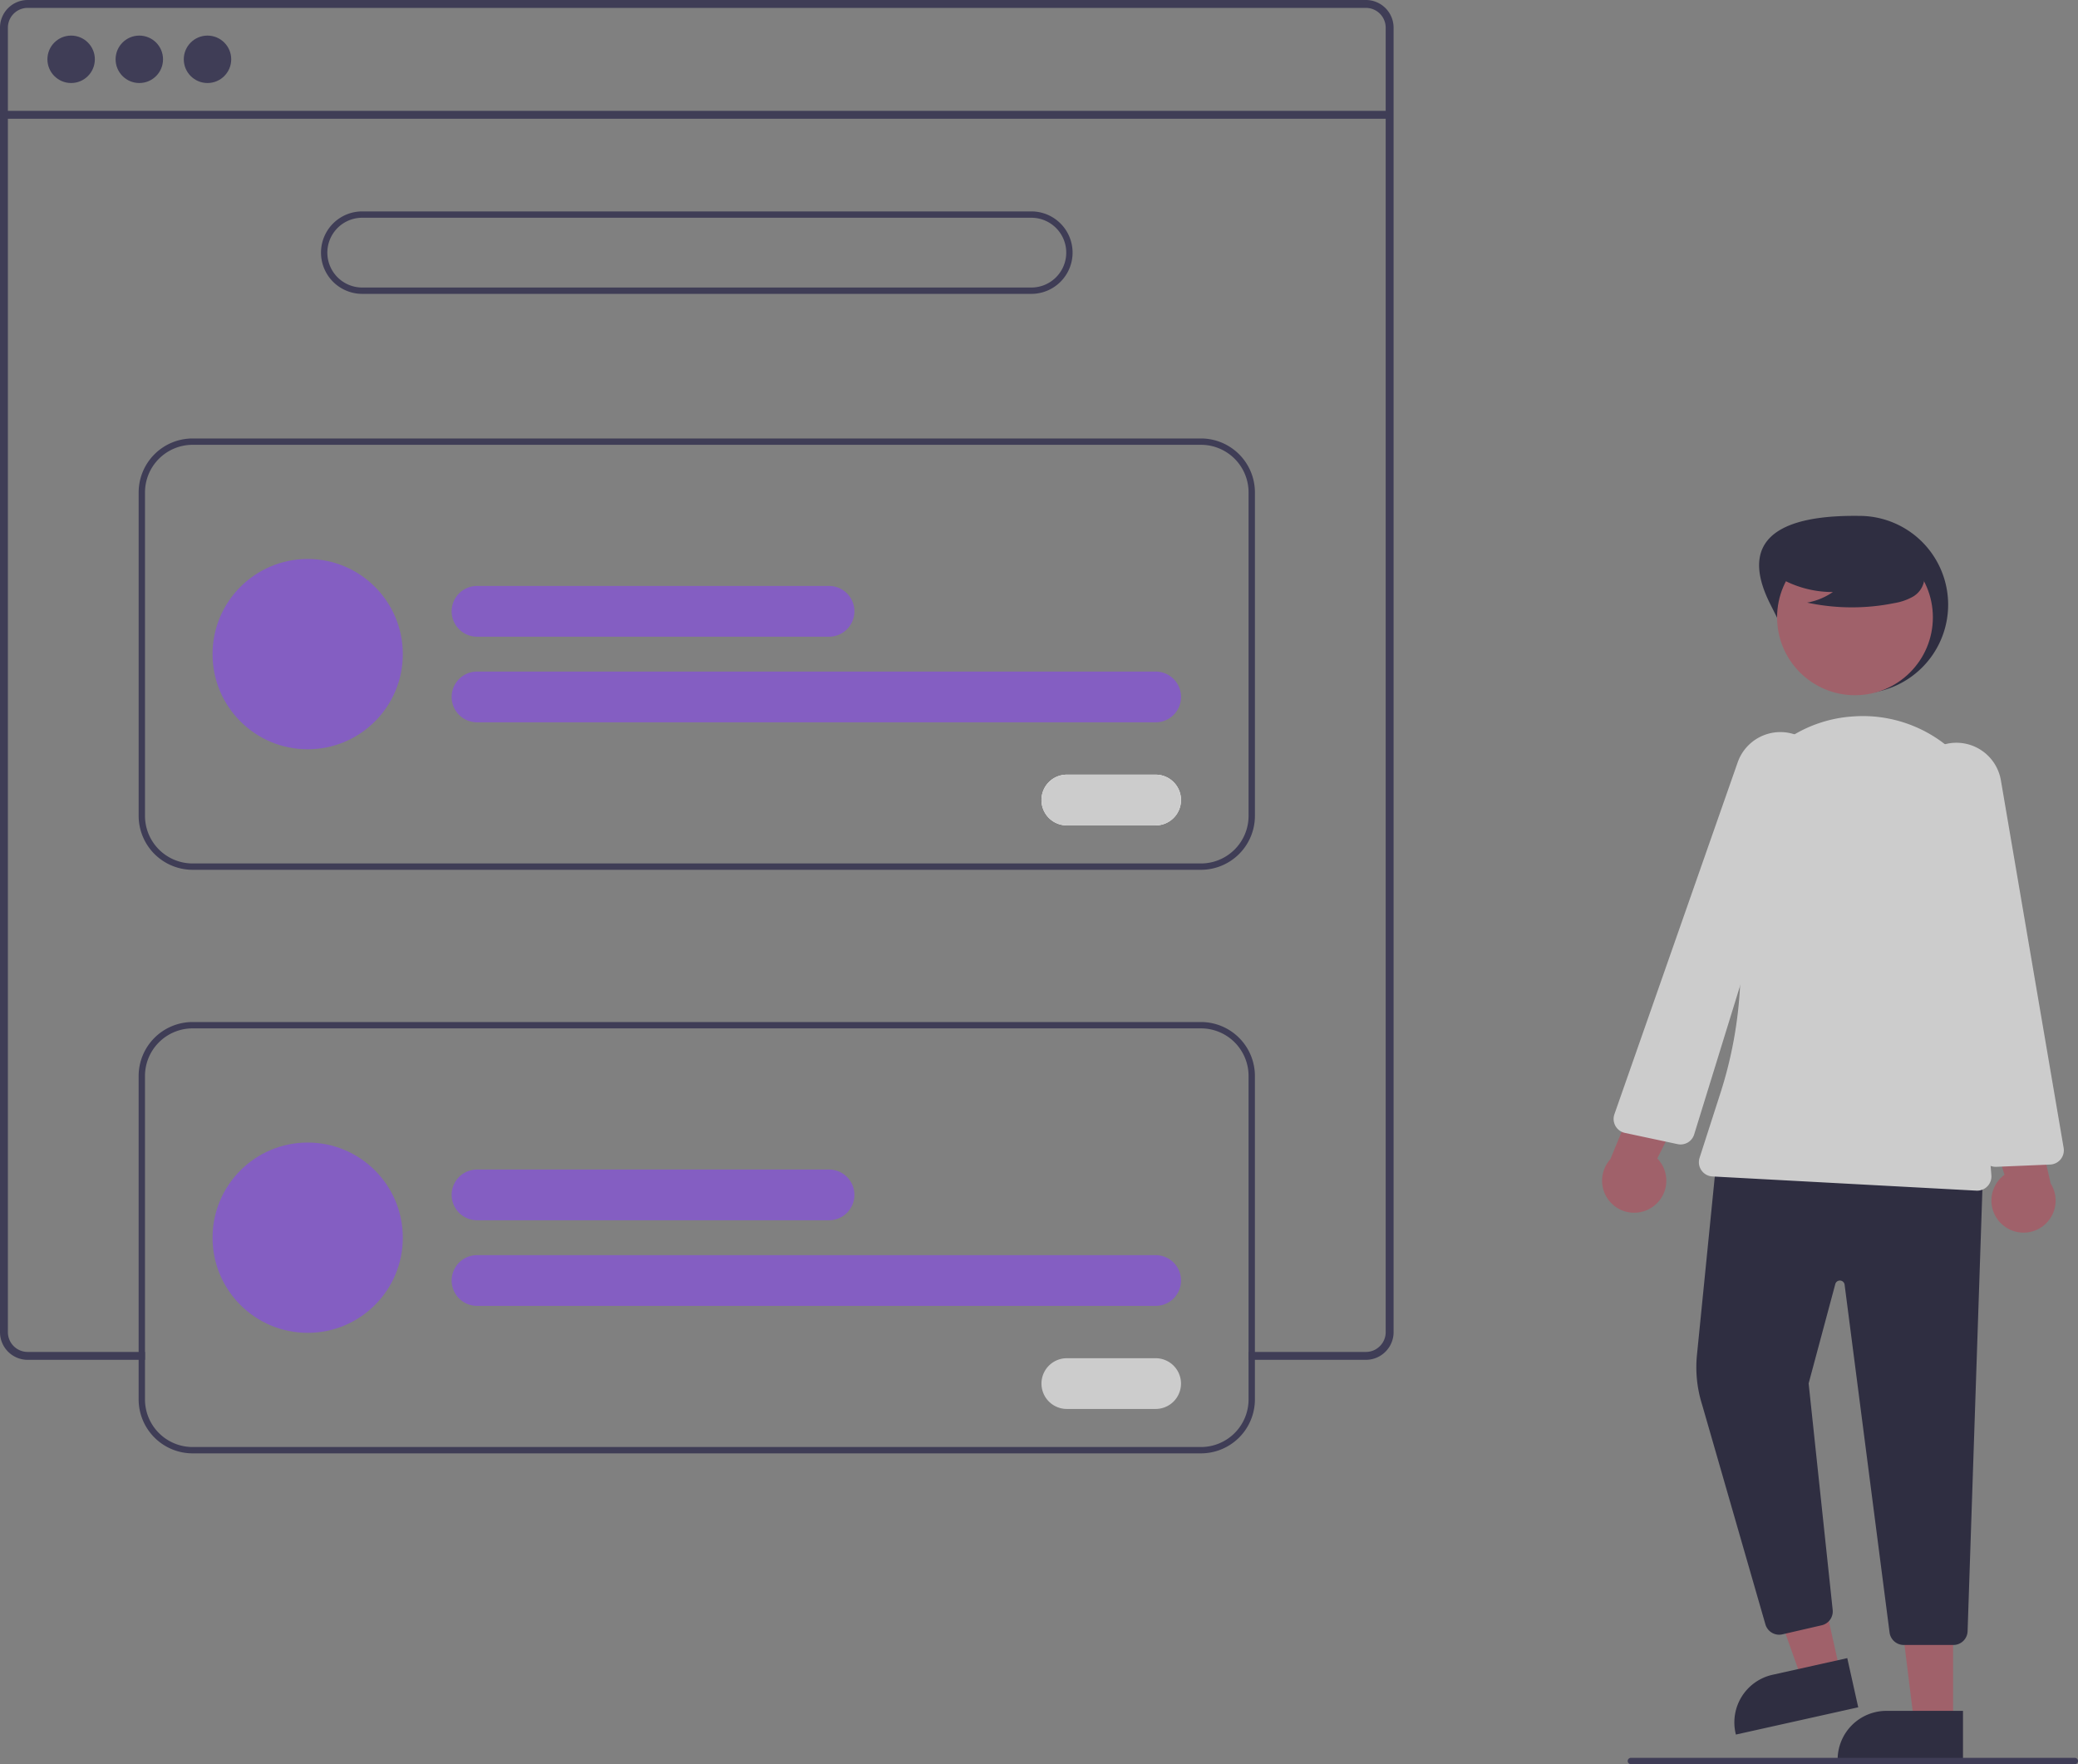 <svg id="b6f9fa20-f559-433f-8a1e-35a1783b27e2" data-name="Layer 1" xmlns="http://www.w3.org/2000/svg" width="655.272" height="556.25" viewBox="0 0 655.272 556.25"><rect x="0" y="0" width="655.272" height="556.25" fill="#808080" stroke="none"/><path d="M830.688,362.537c7.011,13.784,12.536,28,28,28a28,28,0,0,0,0-56C842.972,334.34,817.639,336.881,830.688,362.537Z" transform="translate(-272.364 -171.875)" fill="#2f2e41"/><polygon points="580.332 527.399 568.366 530.065 552.386 485.179 570.047 481.243 580.332 527.399" fill="#a0616a"/><path d="M858.333,710.193l-38.584,8.598-.109-.488a15.386,15.386,0,0,1,11.671-18.365l.001-0,23.566-5.251Z" transform="translate(-272.364 -171.875)" fill="#2f2e41"/><polygon points="615.88 543.442 603.62 543.442 597.787 496.154 615.882 496.155 615.88 543.442" fill="#a0616a"/><path d="M891.37,727.202l-39.531-.001v-.5a15.386,15.386,0,0,1,15.386-15.386h.001l24.144.001Z" transform="translate(-272.364 -171.875)" fill="#2f2e41"/><path d="M888.325,690.537H872.678a4.517,4.517,0,0,1-4.458-3.891l-14.184-109.717a1.5,1.5,0,0,0-2.935-.185l-8.406,31.329,7.577,71.352a4.496,4.496,0,0,1-3.458,4.903l-12.412,2.864a4.522,4.522,0,0,1-5.303-3.031l-19.988-69.366a39.109,39.109,0,0,1-1.627-15.747l6.253-62.534.474.023,83.493,4.023-4.882,145.633A4.483,4.483,0,0,1,888.325,690.537Z" transform="translate(-272.364 -171.875)" fill="#2f2e41"/><circle cx="584.946" cy="194.646" r="24.561" fill="#a0616a"/><path d="M895.835,547.296c-.081,0-.162-.002-.243-.007l-83.246-4.476a4.499,4.499,0,0,1-4.042-5.872l6.589-20.459a132.358,132.358,0,0,0,3.497-67.876,42.362,42.362,0,0,1,7.525-34.145,41.734,41.734,0,0,1,30.16-16.646h0q.612-.048,1.227-.086a42.172,42.172,0,0,1,44.194,48.351l-5.804,38.973,4.627,57.382a4.5,4.5,0,0,1-4.484,4.861Z" transform="translate(-272.364 -171.875)" fill="#ccc"/><path d="M793.399,552.476a10.056,10.056,0,0,0,1.57-15.339l16.028-31.939L792.556,507.382l-12.394,29.995a10.11,10.11,0,0,0,13.236,15.1Z" transform="translate(-272.364 -171.875)" fill="#a0616a"/><path d="M903.434,557.681a10.056,10.056,0,0,1,1.015-15.386l-10.466-34.168,17.817,5.235,7.207,31.644a10.11,10.11,0,0,1-15.573,12.675Z" transform="translate(-272.364 -171.875)" fill="#a0616a"/><path d="M901.701,539.782a4.477,4.477,0,0,1-4.455-3.909l-8.328-62.823-13.286-49.093a14.188,14.188,0,0,1,13.347-17.889h0a14.244,14.244,0,0,1,14.334,11.796L923.108,533.808a4.501,4.501,0,0,1-4.246,5.253l-16.965.717C901.832,539.78,901.766,539.782,901.701,539.782Z" transform="translate(-272.364 -171.875)" fill="#ccc"/><path d="M802.322,532.726a4.6,4.6,0,0,1-.958-.102l-16.606-3.541a4.5,4.5,0,0,1-3.308-5.889L820.342,412.189a14.265,14.265,0,0,1,16.104-9.235h0a14.189,14.189,0,0,1,10.17,19.868l-21.327,46.243-18.686,60.487A4.474,4.474,0,0,1,802.322,532.726Z" transform="translate(-272.364 -171.875)" fill="#ccc"/><path d="M831.247,352.64A33.405,33.405,0,0,0,850.338,358.54a20.471,20.471,0,0,1-8.114,3.338,67.359,67.359,0,0,0,27.514.155,17.807,17.807,0,0,0,5.76-1.978,7.289,7.289,0,0,0,3.555-4.755c.604-3.449-2.083-6.582-4.876-8.693a35.967,35.967,0,0,0-30.224-6.04c-3.376.873-6.759,2.347-8.951,5.059s-2.843,6.891-.753,9.684Z" transform="translate(-272.364 -171.875)" fill="#2f2e41"/><path d="M703.084,171.875h-422a8.728,8.728,0,0,0-8.72,8.72v411.32a8.728,8.728,0,0,0,8.72,8.72h37v-2.49h-37a6.237,6.237,0,0,1-6.23-6.23V180.595a6.237,6.237,0,0,1,6.23-6.23h422a6.24,6.24,0,0,1,6.24,6.23v411.32a6.179,6.179,0,0,1-1.03,3.42,6.446,6.446,0,0,1-2.36,2.12,6.186,6.186,0,0,1-2.85.69h-37v2.49h37a8.712,8.712,0,0,0,6.63-3.06,1.946,1.946,0,0,0,.19-.24,8.153,8.153,0,0,0,1.25-2.11,8.499,8.499,0,0,0,.66-3.31V180.595A8.73,8.73,0,0,0,703.084,171.875Z" transform="translate(-272.364 -171.875)" fill="#3f3d56"/><rect x="1.242" y="34.953" width="436.957" height="2.493" fill="#3f3d56"/><circle cx="22.431" cy="18.7" r="7.478" fill="#3f3d56"/><circle cx="43.932" cy="18.7" r="7.478" fill="#3f3d56"/><circle cx="65.432" cy="18.7" r="7.478" fill="#3f3d56"/><path d="M597.589,264.531h-211a13,13,0,0,1,0-26h211a13,13,0,0,1,0,26Zm-211-24a11,11,0,0,0,0,22h211a11,11,0,0,0,0-22Z" transform="translate(-272.364 -171.875)" fill="#3f3d56"/><path d="M651.088,446.125h-318a17.019,17.019,0,0,1-17-17v-102a17.019,17.019,0,0,1,17-17h318a17.019,17.019,0,0,1,17,17v102A17.019,17.019,0,0,1,651.088,446.125Zm-318-134a15.017,15.017,0,0,0-15,15v102a15.017,15.017,0,0,0,15,15h318a15.017,15.017,0,0,0,15-15v-102a15.017,15.017,0,0,0-15-15Z" transform="translate(-272.364 -171.875)" fill="#3f3d56"/><path d="M533.789,372.625h-111a8,8,0,1,1,0-16h111a8,8,0,0,1,0,16Z" transform="translate(-272.364 -171.875)" fill="#845ec2"/><path d="M636.789,399.625h-214a8,8,0,1,1,0-16h214a8,8,0,0,1,0,16Z" transform="translate(-272.364 -171.875)" fill="#845ec2"/><circle cx="97.024" cy="206.25" r="30" fill="#845ec2"/><path d="M636.778,432.125h-28a8,8,0,1,1,0-16h28a8,8,0,0,1,0,16Z" transform="translate(-272.364 -171.875)" fill="#fff"/><path d="M636.778,432.125h-28a8,8,0,1,1,0-16h28a8,8,0,0,1,0,16Z" transform="translate(-272.364 -171.875)" fill="#ccc"/><path d="M651.084,494.125h-318a17.024,17.024,0,0,0-17,17v102a17.024,17.024,0,0,0,17,17h318a17.018,17.018,0,0,0,17-17v-102A17.018,17.018,0,0,0,651.084,494.125Zm15,119a15.012,15.012,0,0,1-15,15h-318a15.018,15.018,0,0,1-15-15v-102a15.018,15.018,0,0,1,15-15h318a15.012,15.012,0,0,1,15,15Z" transform="translate(-272.364 -171.875)" fill="#3f3d56"/><path d="M533.789,556.625h-111a8,8,0,1,1,0-16h111a8,8,0,0,1,0,16Z" transform="translate(-272.364 -171.875)" fill="#845ec2"/><path d="M636.789,583.625h-214a8,8,0,1,1,0-16h214a8,8,0,0,1,0,16Z" transform="translate(-272.364 -171.875)" fill="#845ec2"/><circle cx="97.024" cy="390.25" r="30" fill="#845ec2"/><path d="M636.778,616.125h-28a8,8,0,1,1,0-16h28a8,8,0,0,1,0,16Z" transform="translate(-272.364 -171.875)" fill="#ccc"/><path d="M926.636,728.125h-140a1,1,0,0,1,0-2h140a1,1,0,1,1,0,2Z" transform="translate(-272.364 -171.875)" fill="#3f3d56"/></svg>